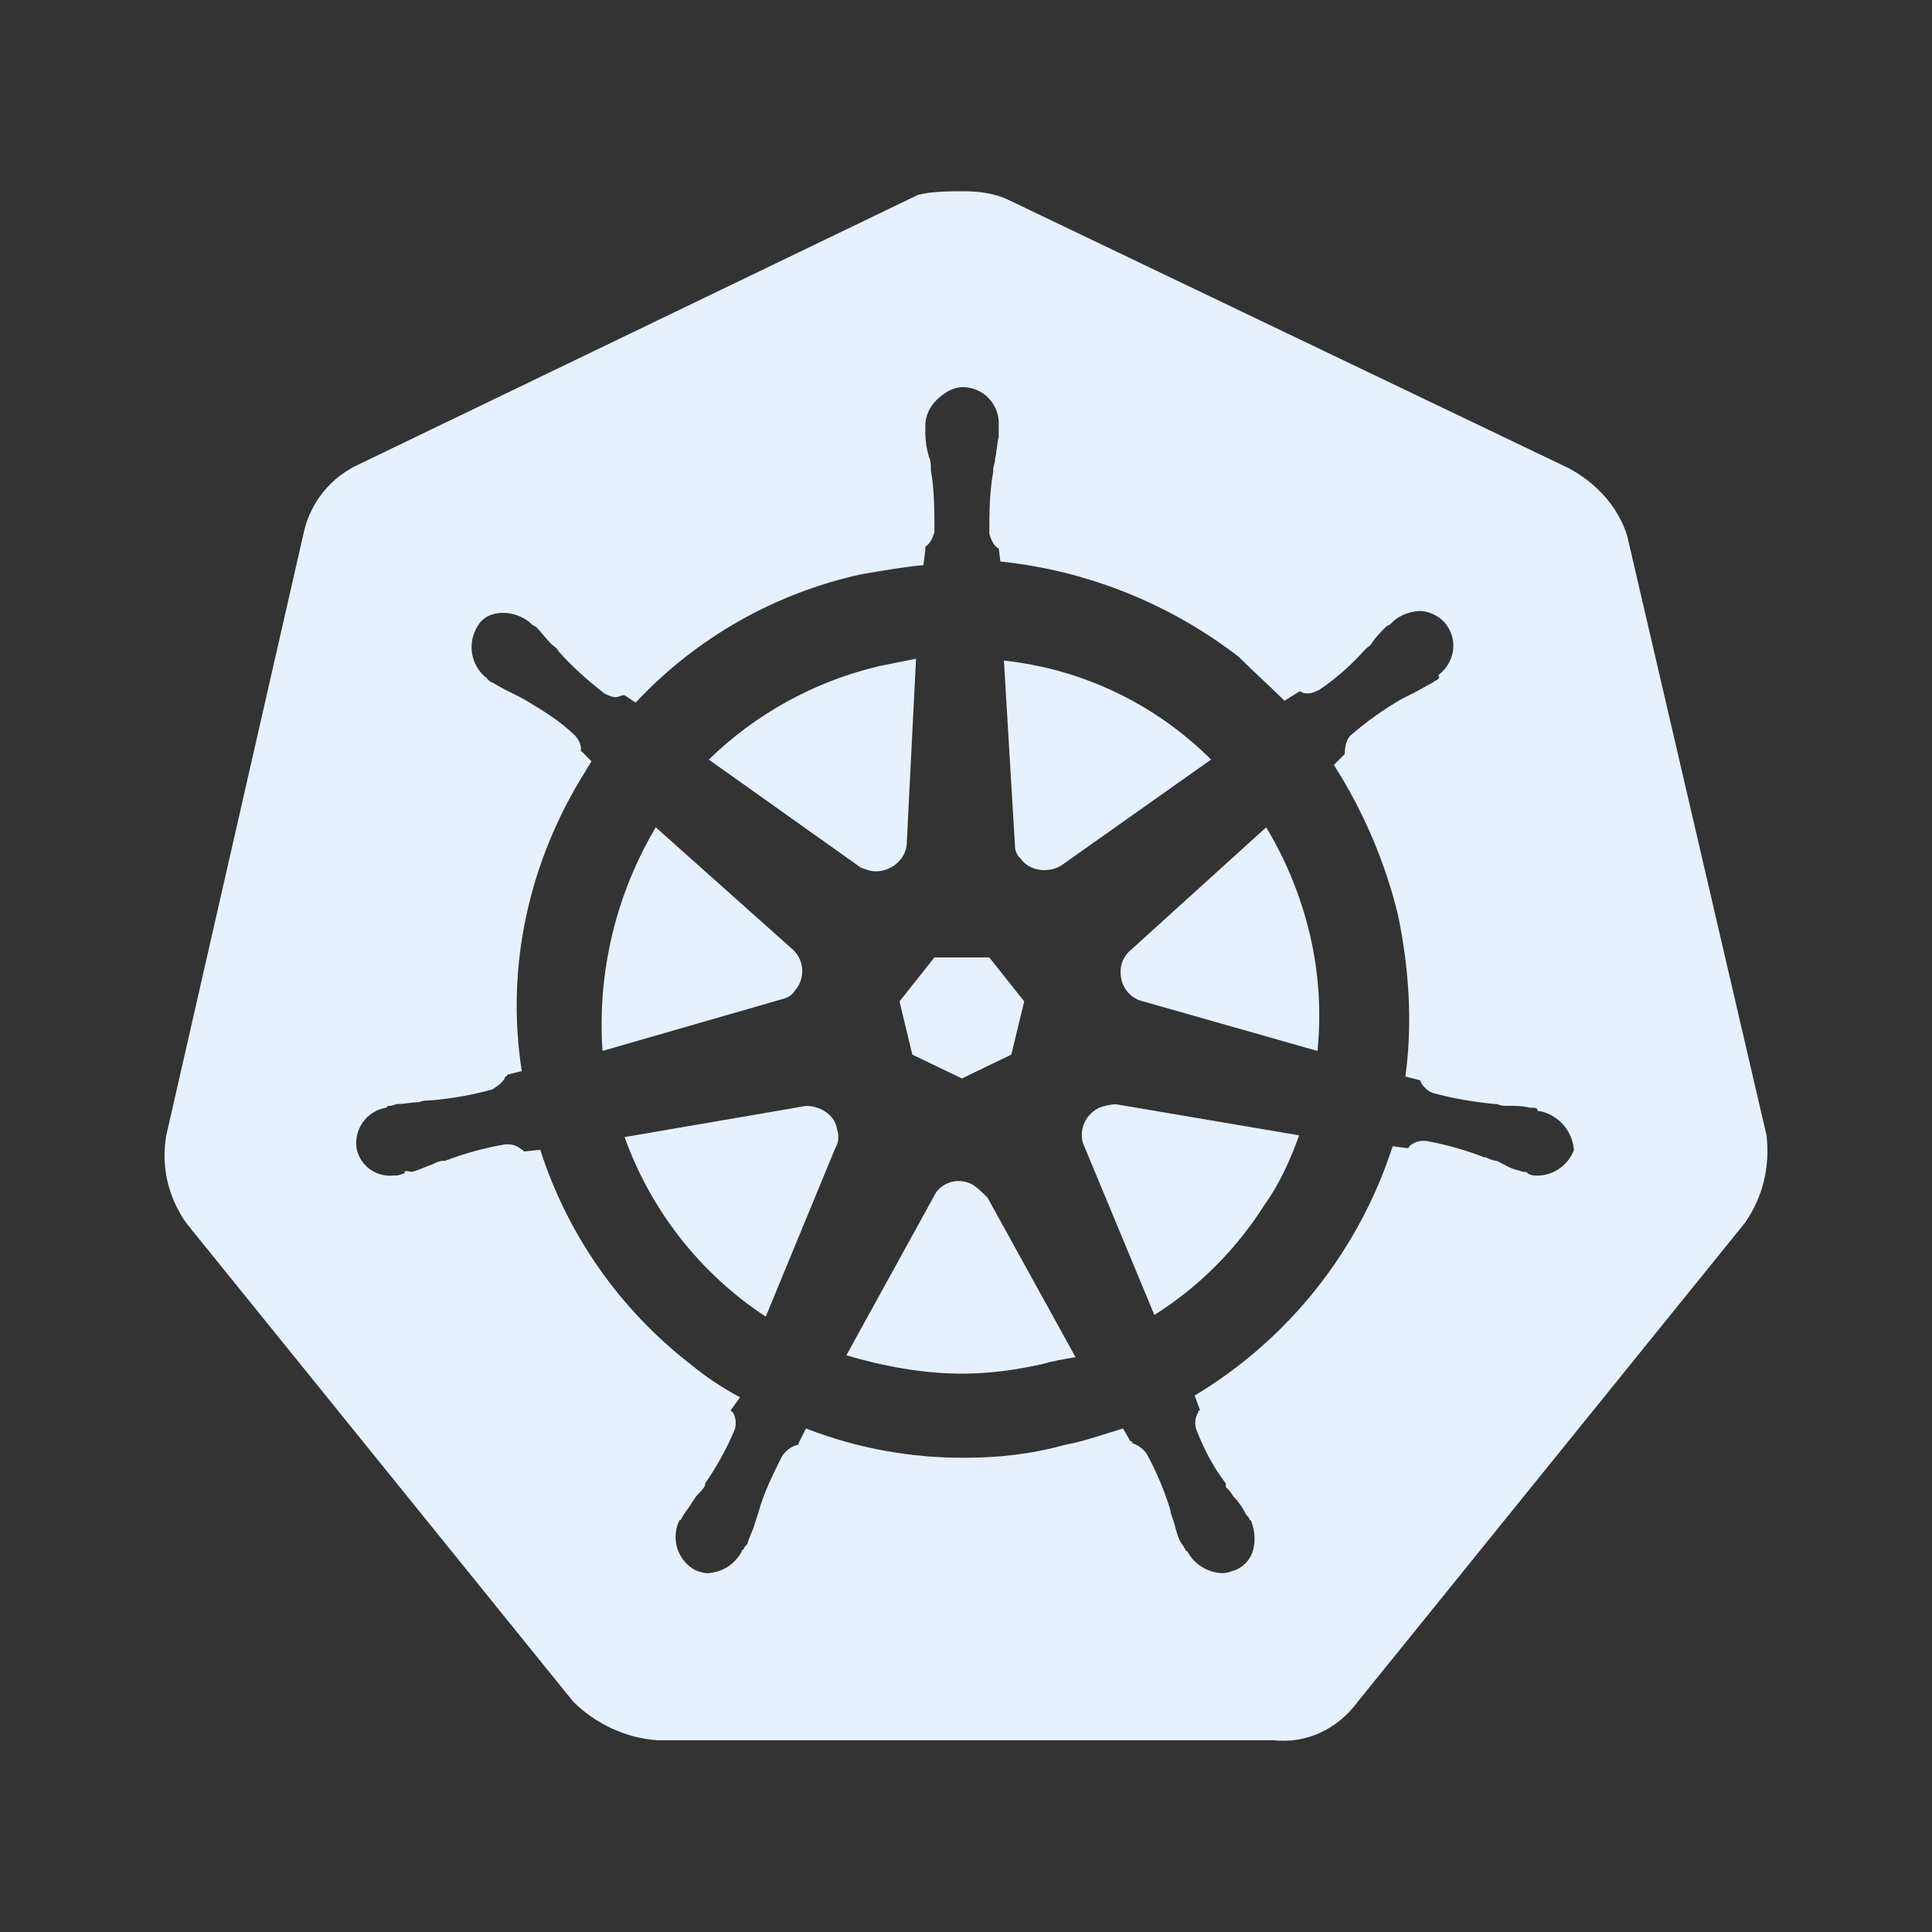 <svg width="38" height="38" viewBox="0 0 38 38" fill="none" xmlns="http://www.w3.org/2000/svg">
<rect x="0" y="0" width="38" height="38" fill="#333333" stroke="none"/>
<path d="M15.854 21.752L12.285 22.365C12.803 23.812 13.777 25.052 15.061 25.897L16.43 22.58C16.462 22.526 16.482 22.466 16.488 22.403C16.494 22.341 16.486 22.278 16.465 22.219C16.43 21.934 16.142 21.752 15.854 21.752ZM17.224 17.138C17.548 17.138 17.836 16.886 17.836 16.562L18.017 12.956L17.295 13.101C16.031 13.398 14.871 14.034 13.941 14.94L16.934 17.067C17.043 17.102 17.116 17.138 17.224 17.138ZM15.637 19.481C15.688 19.423 15.727 19.355 15.751 19.281C15.775 19.207 15.784 19.129 15.777 19.051C15.771 18.974 15.748 18.899 15.712 18.83C15.676 18.761 15.626 18.701 15.566 18.652L12.898 16.272C12.111 17.598 11.745 19.132 11.851 20.67L15.349 19.662C15.493 19.625 15.566 19.589 15.637 19.481ZM17.944 20.743L18.919 21.212L19.891 20.743L20.145 19.697L19.459 18.832H18.378L17.692 19.697L17.944 20.743ZM20.072 16.886C20.252 17.138 20.612 17.174 20.864 17.03L23.82 14.94C22.724 13.845 21.286 13.158 19.746 12.993L19.963 16.634C19.962 16.682 19.972 16.729 19.991 16.772C20.01 16.815 20.037 16.854 20.072 16.886Z" fill="#E6F1FF"/>
<path d="M34.745 22.33L32.005 10.54C31.827 9.964 31.393 9.495 30.851 9.207L19.857 3.942C19.568 3.798 19.244 3.762 18.956 3.762C18.668 3.762 18.343 3.762 18.055 3.833L7.057 9.134C6.786 9.258 6.548 9.443 6.36 9.674C6.172 9.905 6.041 10.177 5.976 10.467L3.271 22.33C3.163 22.942 3.308 23.555 3.667 24.06L11.275 33.47C11.707 33.902 12.32 34.192 12.933 34.228H25.047C25.696 34.3 26.309 34.011 26.706 33.47L34.314 24.06C34.673 23.555 34.818 22.942 34.745 22.33ZM30.24 23.123C30.167 23.123 30.132 23.123 30.06 23.087C30.025 23.05 30.025 23.05 29.988 23.05C29.916 23.05 29.881 23.015 29.843 23.015C29.699 22.979 29.591 22.908 29.447 22.835C29.37 22.828 29.296 22.803 29.23 22.764H29.195C28.822 22.618 28.435 22.51 28.041 22.439H28.006C27.9 22.436 27.796 22.475 27.718 22.547C27.718 22.547 27.718 22.583 27.681 22.583L27.392 22.545C26.729 24.597 25.346 26.339 23.497 27.449L23.604 27.737C23.604 27.737 23.57 27.737 23.57 27.772C23.537 27.825 23.517 27.886 23.511 27.948C23.505 28.011 23.513 28.074 23.535 28.133C23.679 28.494 23.859 28.853 24.111 29.178V29.249C24.17 29.3 24.219 29.361 24.255 29.429C24.359 29.534 24.444 29.656 24.507 29.79C24.543 29.825 24.58 29.862 24.58 29.898C24.58 29.898 24.614 29.898 24.614 29.933C24.681 30.106 24.693 30.294 24.651 30.474C24.629 30.56 24.589 30.64 24.533 30.709C24.477 30.777 24.406 30.832 24.326 30.87C24.219 30.905 24.146 30.942 24.037 30.942C23.894 30.936 23.756 30.893 23.636 30.817C23.515 30.741 23.417 30.635 23.351 30.509C23.316 30.509 23.316 30.474 23.316 30.474C23.281 30.438 23.281 30.403 23.243 30.367C23.172 30.259 23.136 30.115 23.099 29.971L23.026 29.754V29.719C22.908 29.332 22.751 28.957 22.558 28.601C22.488 28.499 22.387 28.423 22.27 28.384C22.27 28.348 22.27 28.348 22.233 28.348L22.089 28.096C21.728 28.204 21.331 28.348 20.935 28.421C20.286 28.601 19.637 28.672 18.989 28.672C17.916 28.68 16.852 28.485 15.852 28.096L15.708 28.384C15.708 28.421 15.708 28.421 15.672 28.421C15.554 28.459 15.453 28.535 15.384 28.638C15.203 28.999 15.023 29.358 14.915 29.756L14.844 29.973C14.807 30.116 14.736 30.224 14.7 30.368C14.665 30.405 14.628 30.439 14.628 30.476C14.592 30.476 14.592 30.511 14.592 30.511C14.526 30.637 14.428 30.744 14.308 30.82C14.187 30.895 14.049 30.938 13.906 30.943C13.819 30.936 13.733 30.911 13.655 30.872C13.492 30.776 13.372 30.623 13.318 30.442C13.265 30.261 13.282 30.067 13.367 29.898C13.403 29.898 13.403 29.862 13.403 29.862C13.438 29.825 13.438 29.79 13.474 29.754C13.582 29.61 13.655 29.466 13.726 29.393C13.797 29.32 13.834 29.285 13.87 29.212V29.176C14.097 28.848 14.29 28.498 14.446 28.131C14.467 28.072 14.475 28.009 14.469 27.947C14.462 27.884 14.442 27.824 14.41 27.77C14.41 27.77 14.375 27.77 14.375 27.735L14.556 27.482C14.21 27.3 13.883 27.082 13.582 26.833C12.193 25.757 11.163 24.287 10.626 22.615L10.301 22.649C10.301 22.649 10.301 22.615 10.265 22.615C10.187 22.542 10.083 22.504 9.977 22.507H9.942C9.536 22.576 9.138 22.685 8.753 22.832H8.715C8.643 22.832 8.571 22.868 8.498 22.904C8.39 22.939 8.246 23.012 8.102 23.049C8.067 23.049 7.958 23.014 7.958 23.049C7.958 23.085 7.958 23.085 7.921 23.085C7.85 23.121 7.814 23.121 7.741 23.121C7.58 23.138 7.418 23.097 7.285 23.004C7.153 22.911 7.058 22.773 7.019 22.616C7.001 22.524 7.002 22.429 7.021 22.337C7.04 22.244 7.078 22.157 7.132 22.08C7.186 22.002 7.254 21.937 7.334 21.886C7.413 21.836 7.502 21.802 7.595 21.787C7.632 21.75 7.632 21.75 7.668 21.75C7.739 21.75 7.776 21.715 7.812 21.715C7.956 21.715 8.1 21.679 8.244 21.679C8.316 21.644 8.389 21.644 8.461 21.644C8.876 21.61 9.286 21.538 9.687 21.427C9.794 21.354 9.904 21.283 9.94 21.174C9.94 21.174 9.975 21.174 9.975 21.139L10.263 21.066C9.939 19.011 10.407 16.921 11.525 15.154C11.56 15.083 11.596 15.046 11.633 14.973L11.425 14.764C11.424 14.775 11.422 14.785 11.419 14.795V14.758L11.425 14.764C11.441 14.662 11.376 14.535 11.311 14.47C11.023 14.182 10.662 13.965 10.301 13.75L10.086 13.64C9.95 13.576 9.817 13.504 9.688 13.425C9.654 13.425 9.581 13.354 9.581 13.354C9.581 13.354 9.581 13.317 9.546 13.317C9.403 13.195 9.31 13.025 9.283 12.839C9.256 12.653 9.298 12.463 9.4 12.306C9.508 12.125 9.688 12.054 9.905 12.054C10.089 12.058 10.266 12.122 10.41 12.234L10.447 12.271C10.482 12.306 10.518 12.306 10.555 12.342C10.662 12.451 10.735 12.559 10.843 12.667C10.879 12.701 10.95 12.738 10.987 12.811C11.239 13.099 11.563 13.387 11.888 13.64C11.959 13.675 12.032 13.712 12.105 13.712C12.176 13.712 12.212 13.675 12.249 13.675H12.285L12.502 13.819C13.691 12.548 15.237 11.668 16.937 11.296C17.369 11.223 17.765 11.151 18.162 11.115L18.199 10.827V10.755C18.306 10.684 18.343 10.575 18.379 10.467C18.379 10.035 18.379 9.638 18.308 9.242V9.205C18.308 9.134 18.308 9.061 18.272 8.989C18.23 8.848 18.206 8.703 18.2 8.556V8.377C18.2 8.197 18.272 8.016 18.417 7.872C18.598 7.692 18.813 7.584 19.03 7.621C19.209 7.645 19.372 7.737 19.486 7.878C19.6 8.018 19.656 8.197 19.643 8.377V8.594C19.606 8.738 19.606 8.882 19.572 9.027C19.572 9.098 19.535 9.171 19.535 9.242V9.278C19.459 9.711 19.459 10.108 19.459 10.504C19.496 10.611 19.53 10.719 19.64 10.792V10.755L19.676 11.044C21.382 11.222 23.005 11.871 24.363 12.918C24.652 13.207 24.976 13.495 25.264 13.783L25.553 13.602H25.588C25.623 13.639 25.696 13.639 25.732 13.639C25.805 13.639 25.876 13.602 25.949 13.568C26.274 13.351 26.598 13.062 26.85 12.774C26.885 12.738 26.958 12.701 26.994 12.63C27.067 12.523 27.175 12.413 27.284 12.306C27.319 12.306 27.355 12.271 27.392 12.234L27.427 12.198C27.571 12.086 27.747 12.023 27.93 12.018C28.11 12.018 28.327 12.125 28.435 12.271C28.687 12.595 28.614 13.028 28.291 13.279C28.291 13.316 28.326 13.316 28.291 13.352C28.255 13.387 28.218 13.387 28.183 13.424C28.038 13.495 27.93 13.568 27.786 13.64L27.569 13.748C27.21 13.955 26.872 14.197 26.559 14.469C26.488 14.541 26.451 14.685 26.451 14.793V14.829L26.236 15.046C26.812 15.947 27.246 16.957 27.498 18.003C27.715 19.047 27.786 20.129 27.642 21.174L27.93 21.247C27.952 21.304 27.986 21.356 28.03 21.399C28.074 21.443 28.126 21.477 28.183 21.498C28.579 21.606 29.011 21.679 29.407 21.715H29.444C29.512 21.744 29.587 21.756 29.661 21.75C29.805 21.75 29.949 21.75 30.091 21.787C30.164 21.787 30.237 21.787 30.237 21.823C30.237 21.858 30.272 21.858 30.308 21.858C30.483 21.9 30.639 21.996 30.756 22.132C30.872 22.268 30.943 22.438 30.957 22.616C30.903 22.763 30.805 22.89 30.677 22.981C30.549 23.071 30.397 23.121 30.24 23.123Z" fill="#E6F1FF"/>
<path d="M19.135 23.304C19.017 23.236 18.88 23.214 18.747 23.24C18.615 23.267 18.496 23.34 18.414 23.448L16.647 26.657C17.369 26.872 18.162 27.018 18.919 27.018C19.459 27.018 19.964 26.947 20.469 26.838C20.721 26.766 20.938 26.73 21.155 26.694L19.424 23.557C19.315 23.448 19.242 23.375 19.135 23.304ZM24.904 16.272L22.2 18.723C22.131 18.794 22.081 18.881 22.056 18.976C21.983 19.301 22.163 19.625 22.488 19.697L25.913 20.671C25.99 19.91 25.941 19.142 25.767 18.398C25.593 17.649 25.302 16.931 24.904 16.272ZM21.622 21.788C21.496 21.846 21.394 21.946 21.334 22.072C21.275 22.197 21.262 22.34 21.297 22.474L22.705 25.864C23.578 25.313 24.317 24.574 24.868 23.701C25.156 23.305 25.371 22.835 25.553 22.331L21.948 21.719C21.836 21.724 21.726 21.747 21.622 21.788Z" fill="#E6F1FF"/>
</svg>
